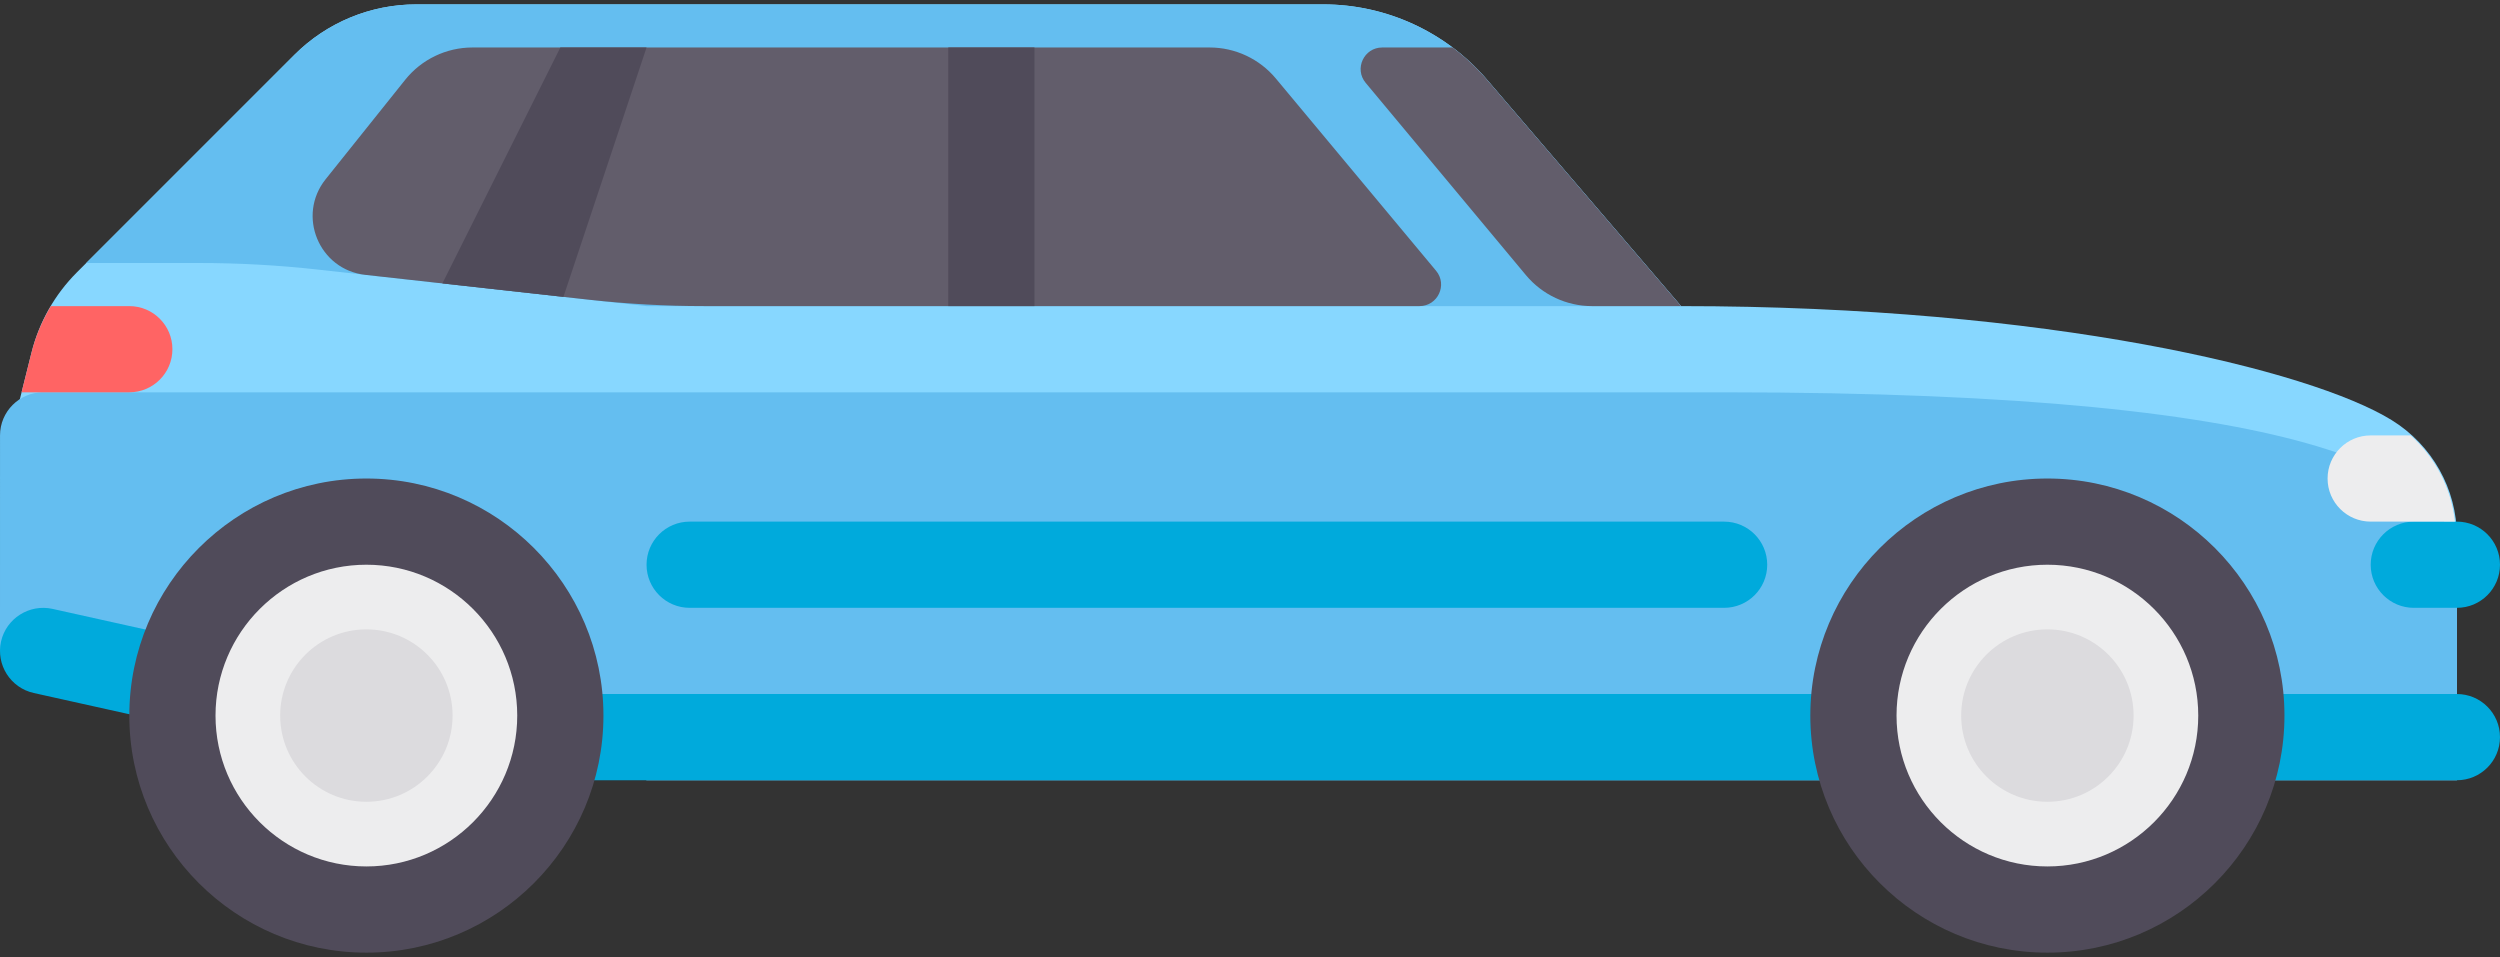 
<svg width="512px" height="196px" viewBox="0 0 512 196" version="1.1" xmlns="http://www.w3.org/2000/svg" xmlns:xlink="http://www.w3.org/1999/xlink">
	<rect x="0" y="0" width="512" height="196" fill="#333333" stroke="none"/>
	<!-- Generator: Sketch 48.2 (47327) - http://www.bohemiancoding.com/sketch -->
	<desc>Created with Sketch.</desc>
	<defs></defs>
	<g id="Page-1" stroke="none" stroke-width="1" fill="none" fill-rule="evenodd">
		<g id="better" transform="translate(-1, 0)" fill-rule="nonzero">
			<path d="M490.798,86.027 C474.171,75.786 420.54,62.692 345.278,62.692 L305.522,16.312 C297.137,6.53 284.895,0.899 272.011,0.899 L86.247,0.899 C76.882,0.899 67.9,4.62 61.278,11.243 L16.748,55.778 C12.224,60.302 9.014,65.972 7.461,72.178 L1.004,98.002 L133.419,159.794 L504.174,159.794 L504.174,109.891 C504.173,100.131 499.107,91.146 490.798,86.027 Z" id="Shape" fill="#87D7FF"></path>
			<path d="M305.522,16.311 C297.137,6.529 284.895,0.898 272.011,0.898 L86.247,0.898 C76.882,0.898 67.9,4.619 61.278,11.242 L18.66,53.863 L41.743,53.863 C49.885,53.863 58.021,54.313 66.113,55.213 L133.412,62.691 L345.277,62.691 L305.522,16.311 Z" id="Shape" fill="#64BEF0"></path>
			<path d="M291.716,62.69 L145.147,62.69 C137.33,62.69 129.52,62.257 121.751,61.395 L75.805,56.289 C66.33,55.236 61.737,44.149 67.693,36.704 L83.975,16.351 C87.325,12.163 92.398,9.725 97.761,9.725 L248.73,9.725 C253.969,9.725 258.938,12.052 262.292,16.076 L295.107,55.45 C297.503,58.326 295.458,62.69 291.716,62.69 Z" id="Shape" fill="#625D6B"></path>
			<path d="M504.173,115.655 C504.173,98 477.691,80.345 354.106,80.345 L9.831,80.345 C4.956,80.345 1.004,84.297 1.004,89.172 L1,133.31 L168.728,150.965 L504.173,150.965 L504.173,115.655 Z" id="Shape" fill="#64BEF0"></path>
			<path d="M504.173,142.138 L90.244,142.138 L11.744,124.695 C7.029,123.66 2.27,126.63 1.209,131.397 C0.157,136.156 3.158,140.871 7.916,141.927 L87.363,159.582 C87.992,159.724 88.63,159.793 89.276,159.793 L504.17,159.793 C509.049,159.793 512.998,155.84 512.998,150.966 C512.998,146.092 509.052,142.138 504.173,142.138 Z" id="Shape" fill="#00AADC"></path>
			<circle id="Oval" fill="#EDEDEE" cx="76.034" cy="146.549" r="40.46"></circle>
			<path d="M76.034,195.103 C49.261,195.103 27.483,173.324 27.483,146.552 C27.483,119.779 49.262,98.001 76.034,98.001 C102.806,98.001 124.585,119.78 124.585,146.552 C124.585,173.324 102.807,195.103 76.034,195.103 Z M76.034,115.655 C58.995,115.655 45.138,129.512 45.138,146.551 C45.138,163.59 58.995,177.447 76.034,177.447 C93.073,177.447 106.93,163.59 106.93,146.551 C106.93,129.512 93.073,115.655 76.034,115.655 Z" id="Shape" fill="#504B5A"></path>
			<circle id="Oval" fill="#DCDBDE" cx="76.034" cy="146.549" r="17.655"></circle>
			<g id="Group" transform="translate(133, 106)" fill="#00AADC">
				<path d="M221.1,18.483 L9.24,18.483 C4.365,18.483 0.413,14.531 0.413,9.656 C0.413,4.781 4.366,0.829 9.24,0.829 L221.1,0.829 C225.975,0.829 229.927,4.782 229.927,9.656 C229.927,14.531 225.975,18.483 221.1,18.483 Z" id="Shape"></path>
				<path d="M371.173,18.483 L362.346,18.483 C357.471,18.483 353.518,14.531 353.518,9.656 C353.518,4.781 357.471,0.829 362.346,0.829 L371.173,0.829 C376.048,0.829 380,4.782 380,9.656 C380,14.531 376.048,18.483 371.173,18.483 Z" id="Shape"></path>
			</g>
			<rect id="Rectangle-path" fill="#504B5A" x="195.205" y="9.723" width="17.655" height="52.965"></rect>
			<path d="M494.697,89.173 L486.516,89.173 C481.641,89.173 477.689,93.126 477.689,98 C477.689,102.875 481.642,106.827 486.516,106.827 L503.777,106.827 C503.011,99.962 499.814,93.751 494.697,89.173 Z" id="Shape" fill="#EDEDEE"></path>
			<path d="M305.522,16.311 C303.407,13.843 301.042,11.642 298.486,9.726 L284.08,9.726 C280.338,9.726 278.294,14.09 280.689,16.966 L313.502,56.34 C316.856,60.365 321.825,62.692 327.064,62.692 L345.277,62.692 L305.522,16.311 Z" id="Shape" fill="#625D6B"></path>
			<polygon id="Shape" fill="#504B5A" points="116.388 60.799 133.413 9.725 115.758 9.725 91.598 58.045"></polygon>
			<path d="M7.461,72.176 L5.417,80.345 L27.482,80.345 C32.357,80.345 36.309,76.392 36.309,71.518 C36.309,66.644 32.356,62.691 27.482,62.691 L11.421,62.691 C9.665,65.639 8.302,68.818 7.461,72.176 Z" id="Shape" fill="#FF6464"></path>
			<circle id="Oval" fill="#EDEDEE" cx="420.306" cy="146.549" r="40.46"></circle>
			<path d="M420.306,195.103 C393.533,195.103 371.755,173.324 371.755,146.552 C371.755,119.779 393.534,98.001 420.306,98.001 C447.078,98.001 468.857,119.78 468.857,146.552 C468.857,173.324 447.079,195.103 420.306,195.103 Z M420.306,115.655 C403.267,115.655 389.41,129.512 389.41,146.551 C389.41,163.59 403.267,177.447 420.306,177.447 C437.345,177.447 451.202,163.59 451.202,146.551 C451.202,129.512 437.345,115.655 420.306,115.655 Z" id="Shape" fill="#504B5A"></path>
			<circle id="Oval" fill="#DCDBDE" cx="420.306" cy="146.549" r="17.655"></circle>
		</g>
	</g>
</svg>